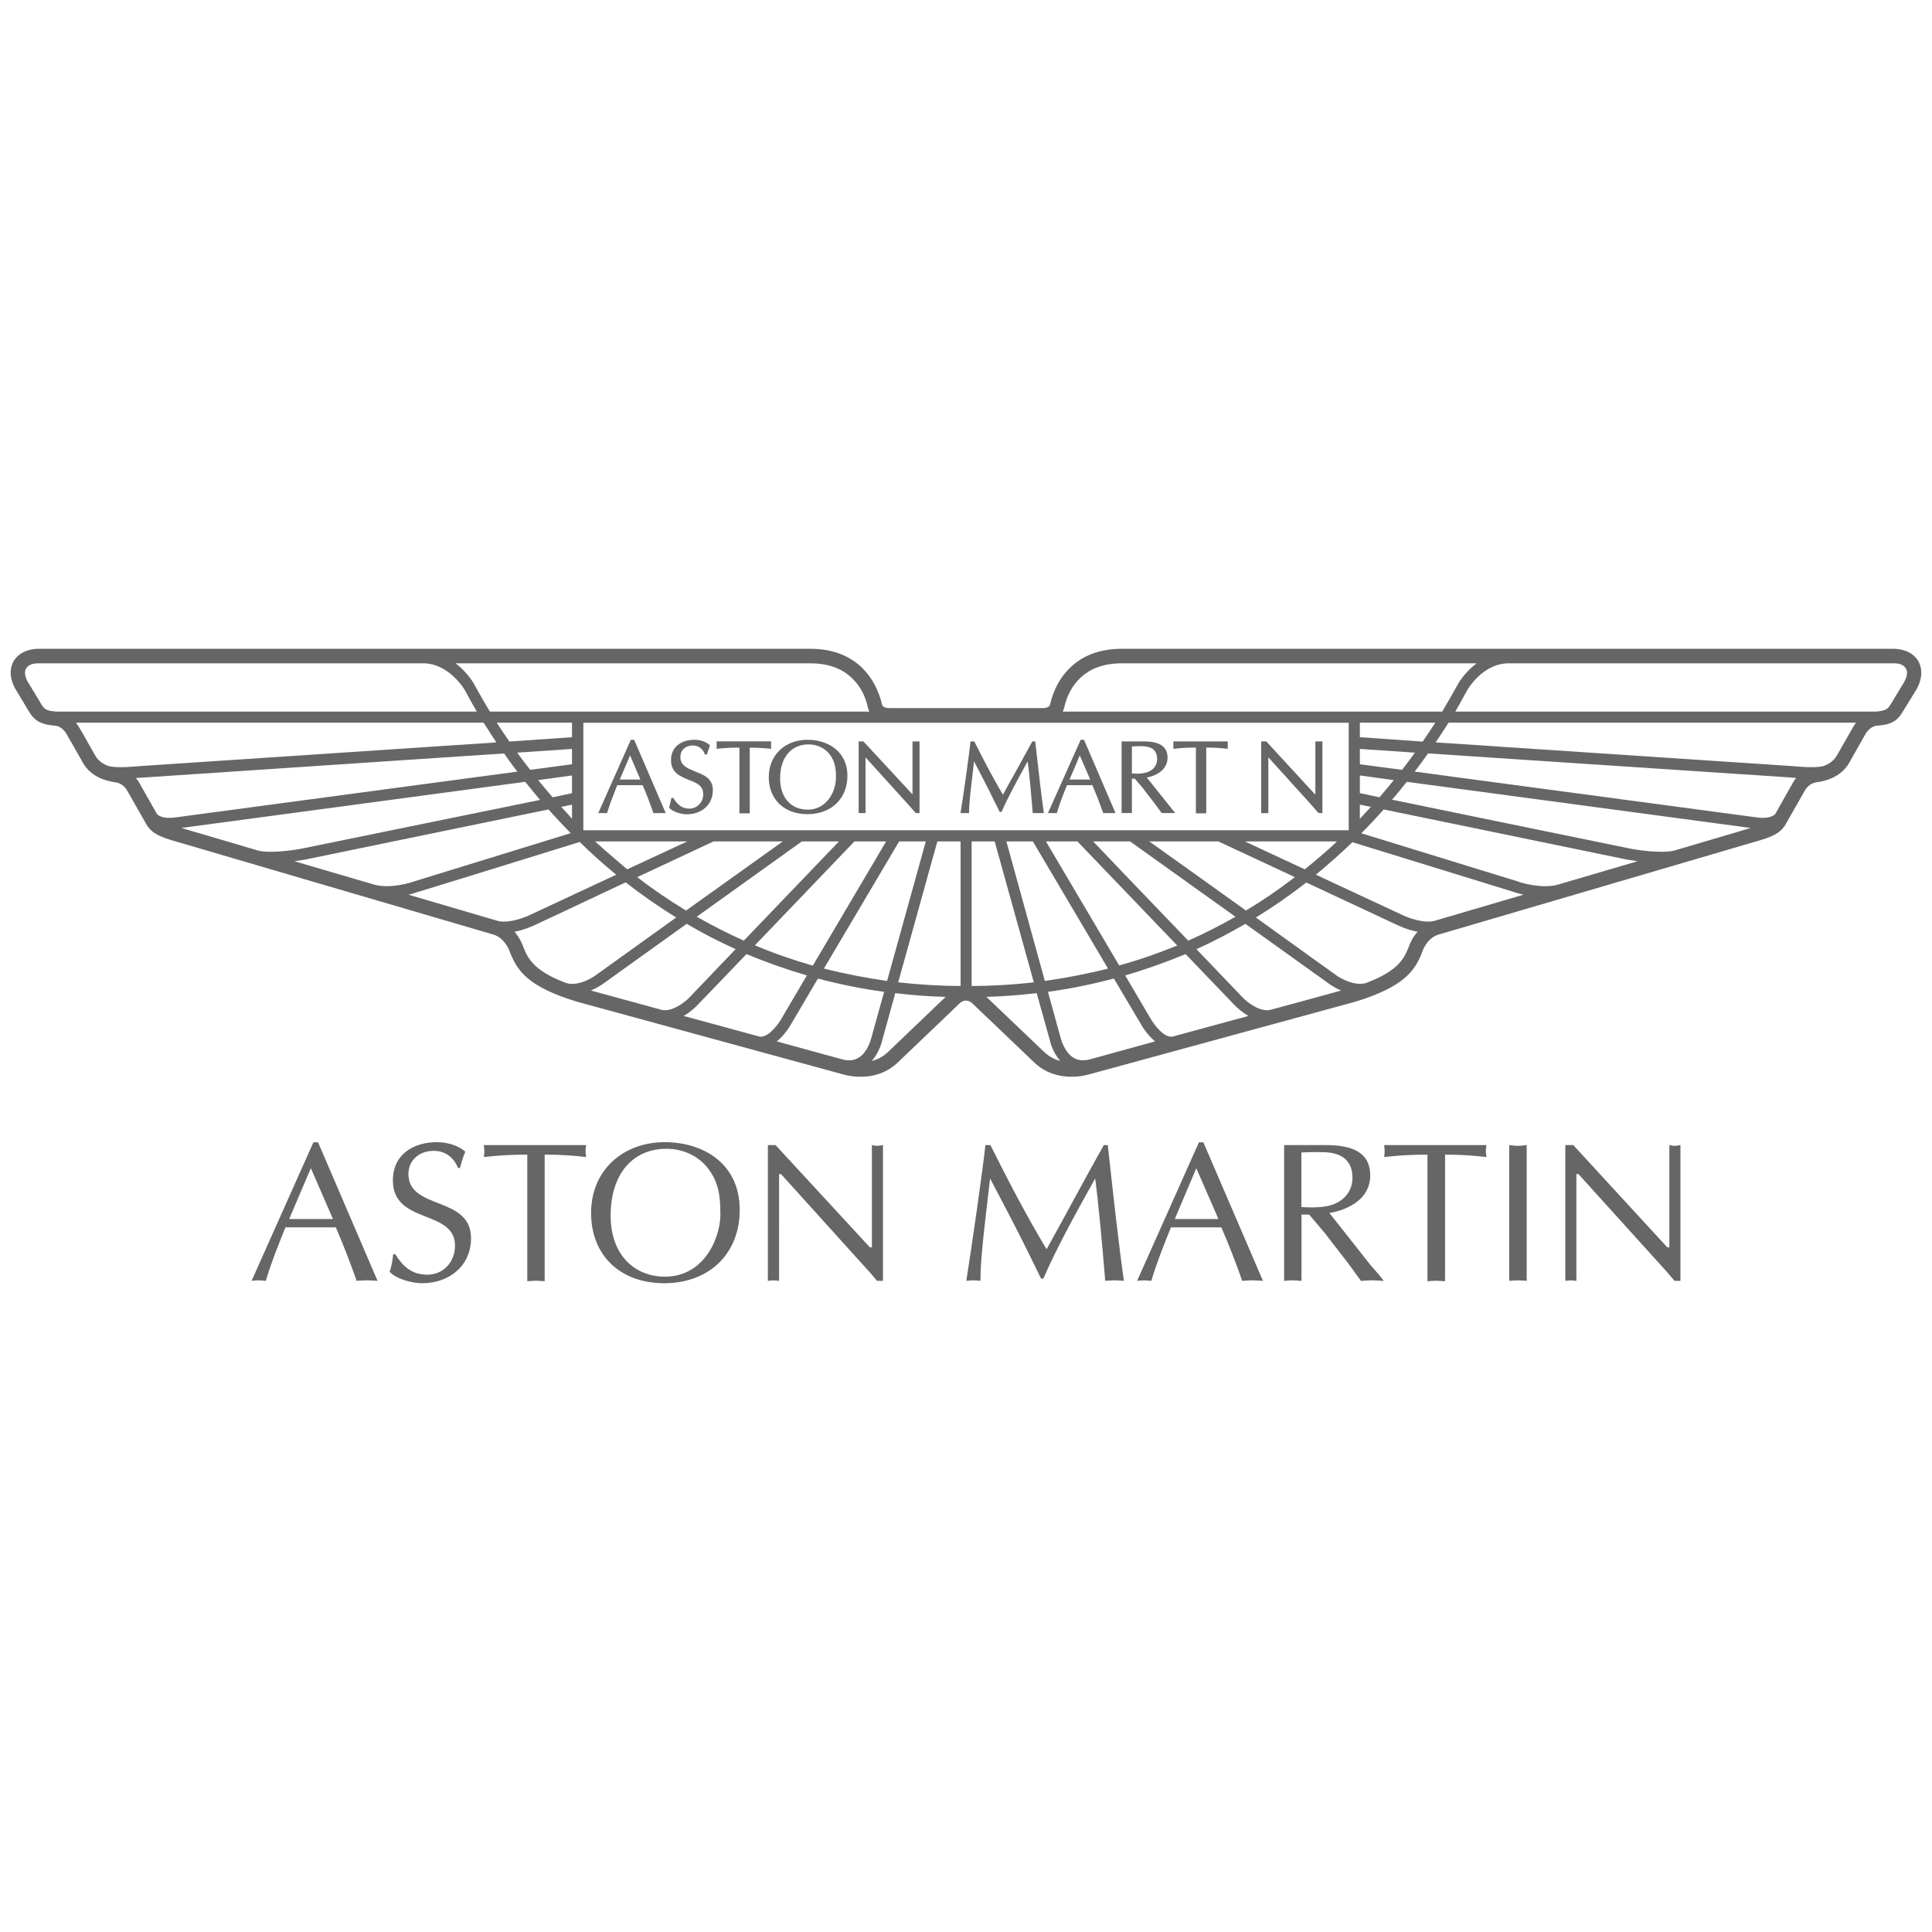 <?xml version="1.0" encoding="utf-8"?>
<!-- Generator: Adobe Illustrator 16.0.0, SVG Export Plug-In . SVG Version: 6.00 Build 0)  -->
<!DOCTYPE svg PUBLIC "-//W3C//DTD SVG 1.1//EN" "http://www.w3.org/Graphics/SVG/1.1/DTD/svg11.dtd">
<svg version="1.1" id="Layer_1" xmlns="http://www.w3.org/2000/svg" xmlns:xlink="http://www.w3.org/1999/xlink" x="0px" y="0px"
	 width="250px" height="250px" viewBox="0 0 250 250" enable-background="new 0 0 250 250" xml:space="preserve">
<g>
	<path fill="#666666" d="M36.934,158.821h6.521c1.02,2.332,1.941,4.793,2.696,6.919c0.429-0.017,0.883-0.068,1.35-0.068
		c0.459,0,0.85,0.052,1.355,0.068l-7.699-17.927h-0.604l-7.999,17.927c0.287-0.017,0.54-0.068,0.892-0.068
		c0.305,0,0.604,0.052,0.947,0.068C35.111,163.331,36.025,161.076,36.934,158.821 M40.226,151.165l2.859,6.576h-5.667
		L40.226,151.165z"/>
	<path fill="#666666" d="M55.311,164.943c-2.023,0-3.142-1.029-4.171-2.658h-0.261c-0.073,0.771-0.197,1.535-0.463,2.28
		c0.874,0.961,2.932,1.483,4.184,1.483c3.48,0,6.349-2.187,6.349-5.838c0-5.496-8.098-3.593-8.098-8.291
		c0-1.835,1.475-3.001,3.245-3.001c1.509,0,2.619,0.823,3.168,2.221h0.253c0.218-0.729,0.381-1.44,0.694-2.101
		c-0.947-0.866-2.443-1.243-3.678-1.243c-3.074,0-5.693,1.612-5.693,4.938c0,5.778,8.038,3.687,8.038,8.471
		C58.878,163.254,57.39,164.943,55.311,164.943"/>
	<path fill="#666666" d="M68.231,149.408v16.384c0.343-0.018,0.729-0.068,1.127-0.068c0.36,0,0.716,0.051,1.123,0.068v-16.384
		c2.302,0,4.09,0.154,5.367,0.316c-0.025-0.248-0.081-0.514-0.081-0.763c0-0.274,0.056-0.488,0.081-0.789H62.611
		c0.009,0.301,0.072,0.515,0.072,0.789c0,0.249-0.063,0.515-0.072,0.763C64.056,149.562,65.625,149.408,68.231,149.408"/>
	<path fill="#666666" d="M95.718,156.575c0-6.164-4.892-8.779-9.705-8.779c-5.328,0-9.525,3.559-9.525,9.174
		c0,5.487,3.781,9.079,9.474,9.079C91.676,166.049,95.718,162.311,95.718,156.575 M79.017,157.287c0-5.213,2.714-8.634,7.236-8.634
		c2.062,0,4.046,0.866,5.324,2.486c1.35,1.715,1.633,3.516,1.633,5.642c0.176,2.829-1.771,8.419-7.181,8.419
		C82.193,165.2,79.017,162.474,79.017,157.287"/>
	<path fill="#666666" d="M100.811,151.929h0.257l11.081,12.269c0.536,0.565,1.063,1.209,1.338,1.543h0.768v-17.567
		c-0.262,0.043-0.48,0.095-0.716,0.095c-0.267,0-0.506-0.052-0.716-0.095v13.238h-0.253l-12.214-13.238h-0.994v17.567
		c0.244-0.017,0.455-0.068,0.725-0.068c0.219,0,0.463,0.052,0.725,0.068V151.929z"/>
	<path fill="#666666" d="M128.117,152.494c1.758,3.335,3.532,6.688,5.178,10.065l1.424,2.897h0.287
		c1.53-3.54,3.733-7.639,6.709-12.963c0.352,2.555,0.883,8.094,1.299,13.246c0.411-0.017,0.814-0.068,1.209-0.068
		c0.398,0,0.758,0.052,1.208,0.068c-0.698-4.896-1.384-11.205-2.083-17.567h-0.515c-2.598,4.621-4.964,9.097-7.407,13.478
		c-2.743-4.552-5.213-9.37-7.266-13.478h-0.652c-0.266,2.718-1.805,13.443-2.469,17.567c0.321-0.017,0.583-0.068,0.922-0.068
		c0.283,0,0.574,0.052,0.904,0.068C126.865,162.594,127.547,157.501,128.117,152.494"/>
	<path fill="#666666" d="M151.522,158.821h6.521c1.012,2.332,1.963,4.793,2.696,6.919c0.429-0.017,0.883-0.068,1.346-0.068
		c0.459,0,0.854,0.052,1.342,0.068l-7.712-17.927h-0.574l-7.999,17.927c0.287-0.017,0.562-0.068,0.896-0.068
		c0.305,0,0.588,0.052,0.943,0.068C149.701,163.331,150.609,161.076,151.522,158.821 M154.802,151.165l2.863,6.576h-5.649
		L154.802,151.165z"/>
	<path fill="#666666" d="M177.308,152.1c0-2.598-1.749-3.927-5.702-3.927h-5.439v17.576c0.352-0.025,0.721-0.077,1.127-0.077
		c0.356,0,0.712,0.052,1.119,0.077v-8.582h0.99l2.041,2.409l3.026,3.918c0.535,0.729,1.067,1.449,1.642,2.255
		c0.438-0.025,0.96-0.077,1.453-0.077c0.476,0,0.943,0.052,1.487,0.077l-0.493-0.651l-1.234-1.424l-5.294-6.704
		C174.641,156.498,177.308,155.066,177.308,152.1 M171.713,156.078c-1.295,0.24-2.915,0.146-3.313,0.111v-7.056
		c1.093-0.061,2.833-0.104,3.794,0.034c1.92,0.309,2.812,1.457,2.812,3.232C175.005,154.397,173.621,155.684,171.713,156.078"/>
	<path fill="#666666" d="M184.715,149.408v16.384c0.386-0.018,0.741-0.068,1.127-0.068c0.365,0,0.733,0.051,1.149,0.068v-16.384
		c2.259,0,4.063,0.154,5.354,0.316c-0.021-0.248-0.078-0.514-0.078-0.763c0-0.274,0.057-0.488,0.078-0.789h-13.233
		c0.021,0.301,0.063,0.515,0.063,0.789c0,0.249-0.042,0.515-0.063,0.763C180.565,149.562,182.139,149.408,184.715,149.408"/>
	<path fill="#666666" d="M197.554,148.173c-0.412,0.043-0.776,0.095-1.132,0.095c-0.377,0-0.755-0.052-1.132-0.095v17.567
		c0.377-0.017,0.755-0.068,1.132-0.068c0.355,0,0.72,0.052,1.132,0.068V148.173z"/>
	<path fill="#666666" d="M203.983,151.929h0.271l11.094,12.269c0.523,0.565,1.042,1.209,1.333,1.543h0.768v-17.567
		c-0.257,0.043-0.497,0.095-0.733,0.095c-0.257,0-0.471-0.052-0.703-0.095v13.238h-0.261l-12.17-13.238h-1.029v17.567
		c0.235-0.017,0.472-0.068,0.741-0.068c0.202,0,0.434,0.052,0.69,0.068V151.929z"/>
	<path fill="#666666" d="M245.098,83.951h-99.941c-2.816,0-5.122,0.866-6.803,2.563c-1.213,1.218-2.053,2.786-2.486,4.682
		c0,0.077-0.163,0.433-0.978,0.433h-19.774c-0.845,0-0.965-0.373-0.965-0.416c-0.445-1.895-1.294-3.48-2.494-4.698
		c-1.689-1.697-3.987-2.563-6.808-2.563H4.886c-0.643,0.025-2.212,0.159-3.112,1.573c-0.394,0.707-0.707,1.903,0.181,3.566
		c0.021,0,1.821,3.035,1.821,3.035c0.771,1.218,1.604,1.655,3.404,1.779c0.038,0,0.874,0.086,1.448,1.102l1.874,3.283
		c0.395,0.764,1.294,2.508,4.475,2.949c0.048,0,0.965,0.112,1.483,1.072l2.298,4.029c0.66,1.333,1.607,1.801,3.313,2.345
		l41.817,12.261c1.406,0.437,2.002,2.019,2.002,2.019c0.981,2.594,2.293,4.698,8.835,6.673l34.179,9.336
		c0.424,0.129,4.354,1.329,7.3-1.518l7.999-7.647c0,0,0.352-0.334,0.793-0.334c0.446,0,0.797,0.334,0.797,0.334
		c0.026,0.009,8.008,7.647,8.008,7.647c2.976,2.847,6.881,1.646,7.313,1.518c-0.009,0,34.174-9.336,34.208-9.336
		c6.494-1.975,7.875-4.122,8.792-6.673c0.052-0.111,0.601-1.582,2.002-2.019c0,0,6.327-1.861,41.792-12.261
		c1.736-0.544,2.67-1.012,3.339-2.345l2.272-3.986c0.527-1.003,1.44-1.115,1.479-1.115c3.189-0.424,4.115-2.169,4.527-2.949
		c-0.018,0,1.855-3.283,1.855-3.283c0.574-1.016,1.415-1.102,1.458-1.102c1.787-0.107,2.645-0.562,3.36-1.779
		c0,0.018,1.865-3.035,1.865-3.035c0.368-0.72,0.553-1.401,0.553-2.058c0-0.527-0.137-1.041-0.382-1.487
		C247.34,84.11,245.788,83.99,245.098,83.951 M137.697,91.611c0.339-1.556,1.012-2.82,1.977-3.776
		c1.329-1.329,3.159-2.002,5.482-2.002h45.911c-1.577,1.2-2.396,2.649-2.447,2.757c-0.536,0.985-1.213,2.164-1.998,3.493h-49.1
		C137.607,91.895,137.697,91.611,137.697,91.611 M175.966,102.629v-2.285l4.397,0.604c-0.6,0.733-1.213,1.457-1.855,2.221
		C177.367,102.933,176.51,102.749,175.966,102.629 M177.397,104.407c-0.463,0.498-0.947,1.008-1.432,1.557v-1.844L177.397,104.407z
		 M175.966,98.895V96.91l7.12,0.484c-0.515,0.729-1.089,1.462-1.659,2.221L175.966,98.895z M175.966,95.393v-1.878h9.761
		c-0.502,0.768-1.037,1.587-1.634,2.448L175.966,95.393z M104.849,85.833c2.323,0,4.158,0.673,5.487,2.002
		c0.977,0.956,1.646,2.221,1.984,3.776c0,0,0.068,0.271,0.18,0.472H63.396c-0.775-1.256-2.015-3.493-2.015-3.493
		c-0.043-0.107-0.857-1.578-2.439-2.757H104.849z M71.502,103.169c-0.643-0.764-1.269-1.487-1.869-2.221l4.386-0.604v2.293
		L71.502,103.169z M74.019,104.12v1.826c-0.455-0.531-0.935-1.041-1.406-1.539C73.187,104.296,73.649,104.193,74.019,104.12
		 M68.608,99.615c-0.587-0.759-1.162-1.492-1.685-2.221l7.095-0.484v1.984L68.608,99.615z M65.912,95.954
		c-0.583-0.853-1.145-1.672-1.633-2.439h9.739v1.878L65.912,95.954z M7.304,92.083c-1.247-0.107-1.521-0.244-1.925-0.9
		c0,0-1.659-2.786-1.801-2.971c-0.278-0.522-0.347-0.899-0.347-1.179c0.03-0.664,0.488-1.183,1.715-1.2h49.812
		c3.369,0,5.371,3.438,5.371,3.438c0.434,0.836,0.965,1.753,1.569,2.812H7.304z M14.064,99.14c-1.266-0.446-1.659-1.214-1.93-1.698
		c-0.763-1.333-1.801-3.288-2.302-3.927h52.748c0.502,0.802,1.063,1.655,1.646,2.551L17.969,99.14
		C17.249,99.221,15.127,99.393,14.064,99.14 M20.314,105.334l-2.221-3.91c-0.146-0.296-0.322-0.54-0.523-0.746
		c0.305-0.029,47.656-3.185,47.656-3.185c0.535,0.763,1.097,1.561,1.723,2.354l-44.333,5.937
		C20.939,106.002,20.426,105.449,20.314,105.334 M33.376,110.058c-4.6-1.372-8.334-2.448-9.915-2.919l44.5-5.972
		c0.626,0.768,1.243,1.539,1.921,2.341l-30.475,6.229C38.293,109.984,35.026,110.478,33.376,110.058 M48.461,114.481
		c-3.396-0.999-6.979-2.045-10.365-3.039c0.917-0.125,1.561-0.24,1.611-0.258c0,0,22.081-4.557,31.268-6.442
		c0.904,1.02,1.86,2.031,2.877,3.069l-20.436,6.293C53.378,114.139,50.608,115.056,48.461,114.481 M64.382,119.154
		c-0.441-0.129-5.308-1.565-11.531-3.383c0.6-0.124,0.994-0.27,1.012-0.291c0,0.021,17.143-5.277,21.15-6.529
		c1.453,1.437,3.044,2.851,4.72,4.235l-11.047,5.157C67.961,118.704,65.839,119.54,64.382,119.154 M105.179,124.954
		c-2.576-0.737-5.075-1.612-7.493-2.632c5.174-5.389,11.394-11.883,12.877-13.443h4.103L105.179,124.954z M116.35,108.879h3.447
		l-5.008,18.056c-2.803-0.407-5.504-0.926-8.179-1.599C110.267,119.167,115.115,110.953,116.35,108.879 M96.249,121.722
		c-2.065-0.93-4.11-1.977-6.096-3.095c5.898-4.235,12.089-8.643,13.61-9.748h4.797L96.249,121.722z M88.777,117.825
		c-2.165-1.316-4.273-2.739-6.322-4.325c4.689-2.183,9.058-4.24,9.885-4.621h8.955L88.777,117.825z M81.155,112.492
		c-0.09-0.086-2.928-2.481-4.153-3.613h11.93L81.155,112.492z M73.238,127.196c-4.33-1.638-4.981-3.288-5.595-4.845
		c-0.051-0.137-0.364-0.969-1.059-1.787c1.458-0.266,2.667-0.892,2.735-0.913c-0.03,0,5.852-2.73,11.639-5.475
		c2.143,1.663,4.312,3.181,6.541,4.549l-10.318,7.403C77.165,126.163,75.013,127.754,73.238,127.196 M85.622,130.675l-9.156-2.501
		c0.896-0.382,1.539-0.85,1.591-0.888c0,0,5.097-3.661,10.803-7.746c2.058,1.217,4.175,2.311,6.327,3.279l-6.006,6.284
		C88.662,129.638,86.969,131.001,85.622,130.675 M98.299,134.139l-9.83-2.675c1.008-0.592,1.697-1.312,1.758-1.381
		c0,0,2.838-2.934,6.365-6.625c2.556,1.059,5.153,1.984,7.815,2.761l-3.236,5.511C100.768,132.458,99.438,134.318,98.299,134.139
		 M111.111,136.865c-0.574,0.352-1.222,0.411-1.972,0.257l-8.621-2.366c1.063-0.857,1.758-2.058,1.887-2.298
		c0,0,1.457-2.469,3.434-5.832c2.808,0.741,5.646,1.316,8.564,1.719l-1.667,6.008C112.715,134.353,112.338,136.119,111.111,136.865
		 M114.918,136.119c-0.664,0.626-1.385,1.003-2.109,1.157c0.947-1.055,1.286-2.392,1.342-2.623l1.698-6.142
		c2.13,0.262,4.312,0.429,6.516,0.484C120.606,130.675,114.918,136.119,114.918,136.119 M124.298,127.582
		c-2.757,0-5.428-0.18-8.072-0.468l5.067-18.235h3.005V127.582z M75.51,107.434c0,0-0.025-0.017-0.025-0.038V93.528h99.041v13.889
		l-0.039,0.017H75.51z M135.345,108.879h4.072l12.916,13.469c-2.439,0.994-4.917,1.869-7.511,2.58L135.345,108.879z
		 M143.378,125.336c-2.646,0.673-5.367,1.191-8.175,1.599l-4.978-18.056h3.43L143.378,125.336z M141.453,108.879h4.779l13.632,9.748
		c-2.006,1.148-4.029,2.165-6.104,3.095C149.251,117.036,143.866,111.421,141.453,108.879 M148.715,108.879h8.938l9.902,4.621
		c-2.049,1.586-4.145,3.005-6.327,4.325C156.461,114.404,151.437,110.812,148.715,108.879 M161.086,108.879h11.918
		c-1.223,1.222-4.086,3.558-4.163,3.613C165.917,111.15,163.102,109.809,161.086,108.879 M125.729,127.582v-18.703h2.983
		l5.066,18.235C131.135,127.419,128.455,127.582,125.729,127.582 M133.861,134.928c0,0-4.646-4.433-6.221-5.932
		c2.217-0.056,4.377-0.248,6.508-0.484l1.719,6.158c0.039,0.215,0.382,1.543,1.329,2.606
		C135.906,136.925,135.516,136.539,133.861,134.928 M140.879,137.122c-0.771,0.154-1.41,0.095-1.98-0.257
		c-1.18-0.729-1.604-2.409-1.638-2.513l-1.659-6.008c2.94-0.402,5.778-0.994,8.535-1.719l3.468,5.85
		c0.116,0.223,0.811,1.423,1.869,2.28L140.879,137.122z M151.707,134.139c-1.145,0.18-2.456-1.681-2.847-2.375l-3.262-5.545
		c2.666-0.776,5.264-1.702,7.818-2.761l6.354,6.625c0.072,0.069,0.759,0.789,1.778,1.381L151.707,134.139z M166.033,130.229
		l-1.646,0.446c-1.35,0.326-3.048-1.037-3.558-1.571c0,0-2.632-2.756-6.01-6.284c2.165-0.969,4.261-2.062,6.331-3.279l10.828,7.755
		c0.039,0.029,0.665,0.497,1.561,0.879C171.139,128.847,166.033,130.229,166.033,130.229 M182.361,122.352
		c-0.613,1.557-1.26,3.207-5.581,4.845c-1.801,0.527-3.939-1.033-3.939-1.051c-0.018,0-4.836-3.464-10.327-7.42
		c2.233-1.368,4.39-2.868,6.524-4.531l11.669,5.457c0.072,0.021,1.243,0.647,2.726,0.913
		C182.722,121.366,182.413,122.197,182.361,122.352 M185.632,119.154c-1.427,0.386-3.597-0.45-4.291-0.811
		c0,0-5.457-2.546-11.068-5.157c1.677-1.385,3.267-2.799,4.725-4.205l21.15,6.521c0.034,0.013,0.433,0.146,0.994,0.27
		L185.632,119.154z M201.558,114.481c-2.118,0.587-4.926-0.343-4.978-0.343l-0.021-0.034l-20.404-6.28
		c1.016-1.016,1.993-2.062,2.897-3.082l31.255,6.442c0.052,0.018,0.699,0.133,1.599,0.258L201.558,114.481z M216.664,110.058
		c-1.685,0.42-4.96-0.073-6.058-0.321c0,0-20.876-4.27-30.475-6.255c0.682-0.775,1.295-1.564,1.903-2.314l44.514,5.972
		L216.664,110.058z M231.916,101.437c0-0.013-1.826,3.224-2.199,3.897c-0.103,0.098-0.635,0.668-2.323,0.449l-44.338-5.937
		c0.626-0.793,1.179-1.591,1.736-2.354l47.094,3.125c0.056,0.013,0.253,0.03,0.54,0.06
		C232.229,100.884,232.062,101.167,231.916,101.437 M239.773,94.115l-1.898,3.326c-0.274,0.484-0.669,1.252-1.938,1.698
		c-1.051,0.253-3.151,0.081-3.906,0l-46.258-3.074c0.592-0.896,1.166-1.749,1.672-2.551h52.727
		C240.022,93.687,239.902,93.879,239.773,94.115 M246.422,88.212c-0.013,0.018-1.796,2.971-1.796,2.971
		c-0.352,0.54-0.549,0.793-1.933,0.9H188.32c0.591-1.059,1.109-1.976,1.556-2.812c0.03-0.018,1.95-3.438,5.358-3.438h49.838
		c0.514,0,1.2,0.086,1.547,0.673c0.043,0.077,0.154,0.24,0.154,0.527C246.773,87.312,246.697,87.689,246.422,88.212"/>
	<path fill="#666666" d="M81.632,95.727l-4.219,9.487h1.166v-0.069c0.335-1.131,0.785-2.246,1.196-3.309c0,0,0.073-0.15,0.103-0.236
		h3.275c0.433,1.003,0.913,2.178,1.376,3.575l0.034,0.039h1.582l-4.085-9.487H81.632z M80.199,100.875
		c0.086-0.176,1.196-2.816,1.334-3.125c0.12,0.309,1.26,2.949,1.337,3.125H80.199z"/>
	<path fill="#666666" d="M89.969,99.838c-0.985-0.403-1.929-0.759-1.929-1.895c0-0.861,0.665-1.483,1.582-1.483
		c0.746,0,1.315,0.407,1.569,1.11l0.034,0.06h0.253l0.386-1.174l-0.043-0.052c-0.523-0.497-1.363-0.678-1.942-0.678
		c-1.873,0-3.052,1.042-3.052,2.628c0,1.65,1.213,2.113,2.289,2.56c0.978,0.373,1.882,0.72,1.882,1.86
		c0,1.028-0.793,1.86-1.779,1.86c-0.887,0-1.513-0.42-2.074-1.354l-0.018-0.034h-0.244l-0.305,1.299l0.052,0.021
		c0.497,0.544,1.638,0.802,2.229,0.802c1.984,0,3.382-1.277,3.382-3.125C92.241,100.721,91.079,100.271,89.969,99.838"/>
	<path fill="#666666" d="M99.777,96.91v-0.974h-0.068h-6.975v0.974l0.103-0.018c0.798-0.094,1.586-0.149,2.843-0.149v8.5h1.337v-8.5
		c0.943,0,1.83,0.056,2.692,0.149L99.777,96.91z"/>
	<path fill="#666666" d="M104.506,95.727c-2.967,0-5.028,2.007-5.028,4.849c0,2.863,2.015,4.779,5.002,4.779
		c3.087,0,5.175-2.001,5.175-4.972C109.654,97.172,107.057,95.727,104.506,95.727 M108.171,100.678c0,0.866-0.343,2.152-1.184,3.031
		c-0.677,0.698-1.487,1.059-2.481,1.059c-2.152,0-3.562-1.564-3.562-4.047c0-2.696,1.432-4.397,3.69-4.397
		c1.081,0,2.101,0.476,2.718,1.277c0.669,0.879,0.819,1.792,0.819,2.867V100.678z"/>
	<path fill="#666666" d="M118.077,95.937v6.859c-0.051-0.047-6.353-6.859-6.353-6.859h-0.613v9.277h0.888v-7.189h0.021
		c0.051,0.064,5.739,6.34,5.739,6.34l0.717,0.832l0.029,0.018h0.484v-9.277h-0.081H118.077z"/>
	<path fill="#666666" d="M133.969,95.937h-0.052h-0.335l-2.237,4.073c0,0-1.449,2.571-1.564,2.82
		c-1.389-2.323-2.624-4.741-3.687-6.854l-0.025-0.039h-0.464l-0.029,0.082c-0.133,1.342-0.913,6.953-1.27,9.092l-0.008,0.104h1.102
		v-0.069c0-1.324,0.253-3.279,0.497-5.35c0,0,0.094-0.922,0.137-1.281c0.163,0.312,1.921,3.626,2.556,5.011l0.771,1.526h0.248
		l0.018-0.047c0.771-1.775,1.882-3.82,3.353-6.49c0.227,1.611,0.506,4.797,0.651,6.631l0.025,0.069h1.406v-0.104
		c-0.317-2.246-0.665-5.226-1.093-9.092V95.937z"/>
	<path fill="#666666" d="M140.205,95.727h-0.364l-4.239,9.487h1.145l0.03-0.069c0.334-1.152,0.78-2.28,1.209-3.335
		c0,0,0.072-0.124,0.085-0.21h3.279c0.442,1.029,0.909,2.221,1.39,3.575l0.021,0.039h1.586l-4.077-9.487H140.205z M138.396,100.875
		c0.086-0.176,1.196-2.786,1.324-3.125c0.138,0.309,1.286,2.949,1.351,3.125H138.396z"/>
	<path fill="#666666" d="M151.081,98.042c0-1.424-1.008-2.105-3.065-2.105h-2.82h-0.061v9.272h1.334v-4.449h0.373
		c0.038,0.051,1.071,1.247,1.071,1.247c-0.034,0,1.543,2.02,1.543,2.02l0.866,1.183h0.047h1.697c0,0-3.497-4.398-3.669-4.6
		C150.073,100.288,151.081,99.323,151.081,98.042 M146.469,100.082v-3.493c0.535-0.026,1.371-0.086,1.855,0.017
		c0.935,0.142,1.411,0.69,1.411,1.595c0,0.939-0.626,1.629-1.668,1.826C147.502,100.146,146.807,100.112,146.469,100.082"/>
	<path fill="#666666" d="M151.836,95.937v0.97l0.098-0.014c0.78-0.094,1.548-0.158,2.816-0.158v8.509h1.338v-8.509
		c0.965,0,1.856,0.052,2.684,0.158l0.099,0.014v-0.97h-0.064H151.836z"/>
	<line fill="#666666" x1="160.619" y1="105.214" x2="160.619" y2="95.954"/>
	<path fill="#666666" d="M170.208,102.796h-0.038c-0.039-0.047-6.314-6.859-6.314-6.859h-0.66v9.281h0.926v-7.193h0.025
		c0.043,0.061,5.736,6.34,5.736,6.34l0.716,0.832l0.522,0.021v-9.281h-0.913V102.796z"/>
</g>
</svg>

